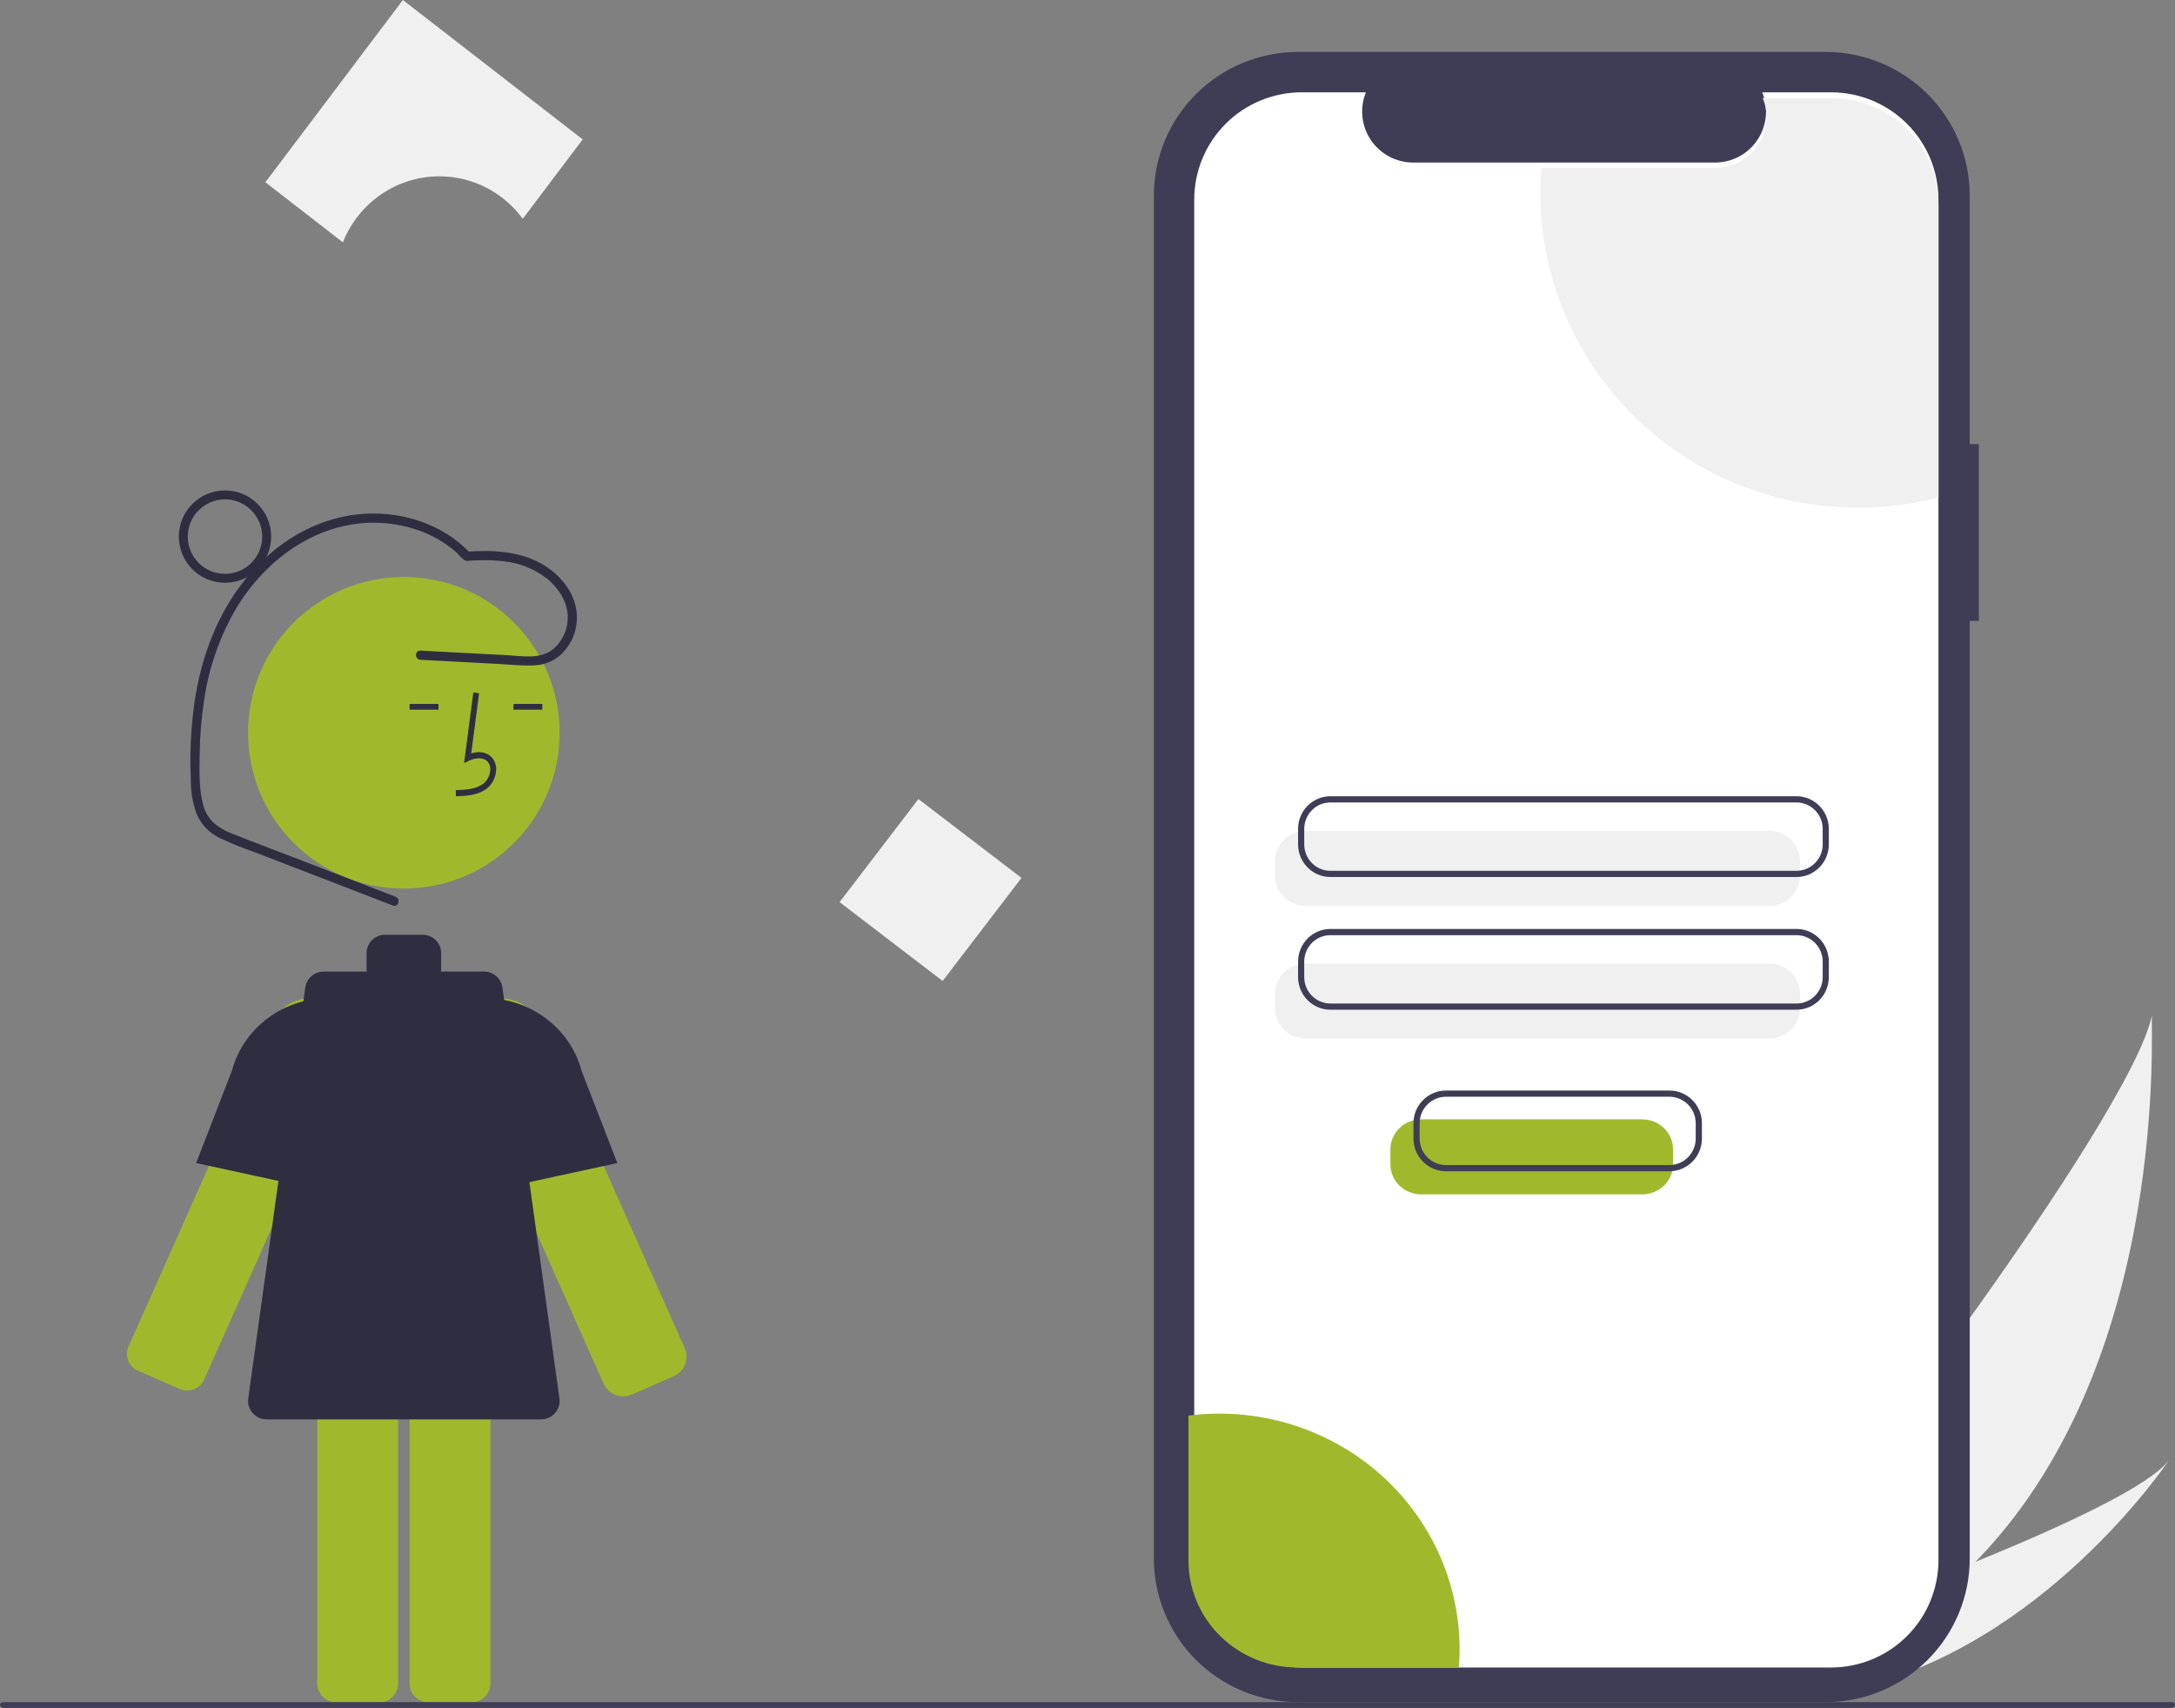 <?xml version="1.0" encoding="UTF-8"?>
<svg width="377px" height="296px" viewBox="0 0 377 296" version="1.1" xmlns="http://www.w3.org/2000/svg" xmlns:xlink="http://www.w3.org/1999/xlink">
    <rect x="0" y="0" width="377" height="296" fill="#808080" stroke="none"/>
    <title>undraw_mobile_login_re_9ntv</title>
    <g id="Page-1" stroke="none" stroke-width="1" fill="none" fill-rule="evenodd">
        <g id="Artboard" transform="translate(-785, -777)" fill-rule="nonzero">
            <g id="First-Row" transform="translate(248, 529)">
                <g id="Not-Registered-screen" transform="translate(530, 0)">
                    <g id="undraw_mobile_login_re_9ntv" transform="translate(7, 248)">
                        <path d="M343.208,269.861 C335.934,277.568 327.6,284.223 318.45,289.629 C318.24,289.756 318.027,289.876 317.813,290 L303,277.026 C303.156,276.883 303.328,276.722 303.513,276.546 C314.55,266.174 369.342,193.659 372.993,176 C372.741,177.471 376.288,235.164 343.208,269.861 Z" id="b10fb2cf-c586-4c5f-9fbf-e678f5ffa3db-41" fill="#F0F0F0"></path>
                        <path d="M320.891,292.816 C320.612,292.882 320.329,292.944 320.045,293 L309,283.285 C309.216,283.211 309.468,283.122 309.757,283.023 C314.496,281.356 328.61,276.322 342.656,270.588 C357.749,264.425 372.77,257.461 376,253 C375.307,254.036 353.961,285.467 320.891,292.816 Z" id="a32c10c7-75df-4179-a648-6a8d2a687209-42" fill="#F0F0F0"></path>
                        <path d="M343,76.964 L341.424,76.964 L341.424,33.915 C341.424,27.307 338.792,20.97 334.107,16.298 C329.421,11.625 323.066,9 316.44,9 L224.984,9 C218.358,9 212.003,11.625 207.318,16.298 C202.632,20.97 200,27.307 200,33.915 L200,270.085 C200,276.693 202.632,283.03 207.318,287.702 C212.003,292.375 218.358,295 224.984,295 L316.44,295 C323.066,295 329.421,292.375 334.106,287.702 C338.792,283.03 341.424,276.693 341.424,270.085 L341.424,107.607 L343,107.607 L343,76.964 Z" id="Path" fill="#3F3D56"></path>
                        <path d="M336,34.601 L336,270.399 C336,275.334 334.037,280.066 330.543,283.554 C327.049,287.043 322.31,289 317.37,289 L225.624,289 C220.684,289 215.947,287.041 212.454,283.552 C208.962,280.064 207,275.333 207,270.399 L207,34.601 C207,29.667 208.962,24.936 212.454,21.448 C215.947,17.959 220.684,16 225.624,16 L236.757,16 C235.648,18.726 235.968,21.824 237.612,24.265 C239.255,26.707 242.007,28.172 244.953,28.174 L297.26,28.174 C300.208,28.177 302.963,26.713 304.608,24.27 C306.253,21.827 306.571,18.725 305.456,16 L317.37,16 C322.31,16 327.049,17.957 330.543,21.446 C334.037,24.934 336,29.666 336,34.601 L336,34.601 Z" id="Path" fill="#FFFFFF"></path>
                        <path d="M306.69,157 L226.31,157 C223.379,156.997 221.003,154.668 221,151.795 L221,149.205 C221.003,146.332 223.379,144.003 226.31,144 L306.69,144 C309.621,144.003 311.997,146.332 312,149.205 L312,151.795 C311.997,154.668 309.621,156.997 306.69,157 Z" id="Path" fill="#F0F0F0"></path>
                        <path d="M306.69,180 L226.31,180 C223.379,179.997 221.003,177.668 221,174.795 L221,172.205 C221.003,169.332 223.379,167.003 226.31,167 L306.69,167 C309.621,167.003 311.997,169.332 312,172.205 L312,174.795 C311.997,177.668 309.621,179.997 306.69,180 L306.69,180 Z" id="Path" fill="#F0F0F0"></path>
                        <path d="M311.396,152 L230.604,152 C227.511,151.996 225.004,149.465 225,146.341 L225,143.659 C225.004,140.535 227.511,138.004 230.604,138 L311.396,138 C314.489,138.004 316.996,140.535 317,143.659 L317,146.341 C316.996,149.465 314.489,151.996 311.396,152 Z M230.604,139.078 C228.1,139.081 226.07,141.13 226.067,143.659 L226.067,146.341 C226.07,148.87 228.1,150.919 230.604,150.922 L311.396,150.922 C313.9,150.919 315.93,148.87 315.933,146.341 L315.933,143.659 C315.93,141.13 313.9,139.081 311.396,139.078 L230.604,139.078 Z" id="Shape" fill="#3F3D56"></path>
                        <path d="M311.396,175 L230.604,175 C227.511,174.996 225.004,172.465 225,169.341 L225,166.659 C225.004,163.535 227.511,161.004 230.604,161 L311.396,161 C314.489,161.004 316.996,163.535 317,166.659 L317,169.341 C316.996,172.465 314.489,174.996 311.396,175 L311.396,175 Z M230.604,162.078 C228.1,162.081 226.07,164.13 226.067,166.659 L226.067,169.341 C226.07,171.87 228.1,173.919 230.604,173.922 L311.396,173.922 C313.9,173.919 315.93,171.87 315.933,169.341 L315.933,166.659 C315.93,164.13 313.9,162.081 311.396,162.078 L230.604,162.078 Z" id="Shape" fill="#3F3D56"></path>
                        <path d="M336,35.418 L336,86.204 C319.51,90.507 301.94,86.982 288.433,76.66 C274.926,66.338 267.009,50.388 267,33.477 C267,31.987 267.06,30.513 267.181,29.055 L297.37,29.055 C300.309,29.058 303.057,27.608 304.697,25.189 C306.337,22.769 306.654,19.699 305.543,17 L317.423,17 C322.349,16.998 327.074,18.938 330.558,22.392 C334.043,25.846 336,30.532 336,35.418 L336,35.418 Z" id="Path" fill="#F0F0F0"></path>
                        <path d="M253,285.809 C253,286.886 252.959,287.95 252.871,289 L224.882,289 C219.874,289 215.071,287.048 211.53,283.573 C207.989,280.097 206,275.384 206,270.469 L206,245.341 C217.868,243.827 229.827,247.398 238.824,255.144 C247.821,262.891 252.986,274.063 253,285.809 L253,285.809 Z" id="Path" fill="#A0B92C"></path>
                        <path d="M31.15,240.729 C32.773,241.437 34.669,240.709 35.387,239.102 L60.39,182.966 C61.56,180.339 61.018,177.272 59.015,175.196 C57.013,173.119 53.945,172.442 51.243,173.48 L51.243,173.48 C49.716,174.058 48.438,175.142 47.627,176.548 C47.498,176.77 47.381,176.999 47.276,177.234 L22.274,233.37 C21.929,234.143 21.909,235.019 22.217,235.806 C22.525,236.593 23.137,237.227 23.917,237.568 L31.15,240.729 Z" id="Path" fill="#A0B92C"></path>
                        <path d="M59,207 L34,201.575 L40.188,185.59 C42.366,177.516 50.258,172.208 58.759,173.097 L59,173.123 L59,207 Z" id="Path" fill="#2F2E41"></path>
                        <path d="M108.041,242 C106.557,241.998 105.214,241.13 104.613,239.786 L79.655,183.701 C78.007,179.996 79.568,175.659 83.211,173.827 C86.853,171.994 91.304,173.304 93.348,176.811 L93.348,176.811 C93.486,177.049 93.611,177.295 93.723,177.547 L118.681,233.631 C119.515,235.506 118.658,237.697 116.767,238.524 L109.303,241.79 L109.299,241.782 C108.895,241.926 108.47,242 108.041,242 L108.041,242 Z" id="Path" fill="#A0B92C"></path>
                        <path d="M74.139,223 C72.406,223.002 71.002,224.433 71,226.2 L71,291.8 C71.002,293.567 72.406,294.998 74.139,295 L81.861,295 C83.594,294.998 84.998,293.567 85,291.8 L85,226.2 C84.998,224.433 83.594,223.002 81.861,223 L74.139,223 Z" id="Path" fill="#A0B92C"></path>
                        <path d="M58.139,223 C56.406,223.002 55.002,224.433 55,226.2 L55,291.8 C55.002,293.567 56.406,294.998 58.139,295 L65.861,295 C67.594,294.998 68.998,293.567 69,291.8 L69,226.2 C68.998,224.433 67.594,223.002 65.861,223 L58.139,223 Z" id="Path" fill="#A0B92C"></path>
                        <circle id="Oval" fill="#A0B92C" cx="70" cy="127" r="27"></circle>
                        <path d="M79.028,138 C80.698,137.951 82.776,137.891 84.377,136.667 C85.342,135.899 85.934,134.723 85.994,133.456 C86.052,132.554 85.705,131.675 85.054,131.081 C84.218,130.341 82.997,130.167 81.681,130.572 L83.044,120.144 L82.043,120 L80.44,132.26 L81.276,131.859 C82.245,131.394 83.575,131.157 84.402,131.888 C84.813,132.275 85.029,132.842 84.984,133.419 C84.934,134.362 84.495,135.236 83.781,135.813 C82.535,136.765 80.879,136.888 79,136.943 L79.028,138 Z" id="Path" fill="#2F2E41"></path>
                        <rect id="Rectangle" fill="#2F2E41" x="89" y="122" width="5" height="1"></rect>
                        <rect id="Rectangle" fill="#2F2E41" x="71" y="122" width="5" height="1"></rect>
                        <path d="M96.97,242.377 L87.082,171.137 C86.863,169.557 85.495,168.38 83.88,168.38 L76.416,168.38 C76.447,168.204 76.463,168.026 76.464,167.848 L76.464,165.19 C76.464,163.428 75.017,162 73.232,162 L66.768,162 C64.983,162 63.536,163.428 63.536,165.19 L63.536,167.848 C63.537,168.026 63.553,168.204 63.584,168.38 L56.12,168.38 C54.505,168.38 53.137,169.557 52.918,171.137 L43.03,242.377 C42.903,243.29 43.183,244.213 43.796,244.907 C44.41,245.601 45.298,246 46.232,246 L93.768,246 C94.702,246 95.59,245.601 96.203,244.907 C96.817,244.213 97.097,243.29 96.97,242.377 L96.97,242.377 Z" id="Path" fill="#2F2E41"></path>
                        <path d="M82,207 L82,173.123 L82.241,173.097 C90.753,172.208 98.652,177.531 100.821,185.617 L107,201.575 L82,207 Z" id="Path" fill="#2F2E41"></path>
                        <path d="M68.537,155.406 L49.689,148.134 C46.607,146.944 43.508,145.791 40.442,144.561 C39.129,144.106 37.92,143.398 36.883,142.476 C35.981,141.526 35.366,140.343 35.109,139.062 C34.455,136.315 34.573,133.312 34.62,130.509 C34.656,127.443 34.91,124.383 35.38,121.352 C36.203,115.656 38.135,110.175 41.07,105.215 C46.356,96.593 55.462,90.107 65.938,90.624 C70.787,90.864 75.665,92.594 79.268,95.89 C79.644,96.337 80.066,96.743 80.526,97.103 C80.847,97.222 81.195,97.245 81.529,97.17 C81.968,97.141 82.408,97.12 82.849,97.105 C84.377,97.041 85.908,97.105 87.425,97.296 C90.191,97.593 92.812,98.675 94.975,100.413 C96.776,101.952 98.241,104.126 98.392,106.542 C98.539,108.79 97.628,110.978 95.926,112.465 C93.678,114.349 90.469,113.686 87.772,113.544 L77.891,113.024 L72.885,112.76 C71.854,112.706 71.857,114.3 72.885,114.354 L86.191,115.055 C88.33,115.167 90.533,115.443 92.674,115.316 C94.318,115.242 95.888,114.614 97.126,113.535 C99.426,111.435 100.447,108.289 99.817,105.249 C99.131,101.989 96.69,99.292 93.829,97.687 C89.936,95.504 85.287,95.295 80.931,95.618 L81.498,95.851 C76.57,90.594 69.023,88.374 61.937,89.151 C54.455,89.971 47.801,94.12 43.021,99.794 C37.69,106.12 34.785,114.008 33.656,122.118 C33.068,126.498 32.875,130.92 33.078,135.334 C33.07,137.28 33.405,139.213 34.068,141.044 C34.824,142.826 36.192,144.284 37.928,145.158 C39.918,146.114 41.964,146.949 44.055,147.661 L50.999,150.34 L64.639,155.603 L68.111,156.943 C69.073,157.314 69.49,155.774 68.537,155.406 Z" id="Path" fill="#2F2E41"></path>
                        <path d="M39,101 C34.582,101 31,97.418 31,93 C31,88.582 34.582,85 39,85 C43.418,85 47,88.582 47,93 C46.995,97.416 43.416,100.995 39,101 Z M39,86.548 C35.437,86.548 32.548,89.437 32.548,93 C32.548,96.563 35.437,99.452 39,99.452 C42.563,99.452 45.452,96.563 45.452,93 C45.448,89.439 42.561,86.552 39,86.548 Z" id="Shape" fill="#2F2E41"></path>
                        <polygon id="Rectangle" fill="#F0F0F0" transform="translate(161.292, 154.252) rotate(37.41) translate(-161.292, -154.252) " points="150.047 143.006 172.538 143.006 172.538 165.497 150.047 165.497"></polygon>
                        <path d="M76.151,30.56 C81.85,30.556 87.215,33.287 90.613,37.924 L101,24.159 L69.835,0 L46,31.588 L59.432,42 C62.182,35.088 68.798,30.561 76.151,30.56 L76.151,30.56 Z" id="Path" fill="#F0F0F0"></path>
                        <path d="M376.468,296 L0.532,296 C0.238,296 0,295.776 0,295.5 C0,295.224 0.238,295 0.532,295 L376.468,295 C376.762,295 377,295.224 377,295.5 C377,295.776 376.762,296 376.468,296 Z" id="Path" fill="#3F3D56"></path>
                        <path d="M284.666,207 L246.334,207 C243.39,206.997 241.003,204.668 241,201.795 L241,199.205 C241.003,196.332 243.39,194.003 246.334,194 L284.666,194 C287.61,194.003 289.997,196.332 290,199.205 L290,201.795 C289.997,204.668 287.61,206.997 284.666,207 L284.666,207 Z" id="Path" fill="#A0B92C"></path>
                        <path d="M289.346,203 L250.654,203 C247.533,202.996 245.004,200.465 245,197.341 L245,194.659 C245.004,191.535 247.533,189.004 250.654,189 L289.346,189 C292.467,189.004 294.996,191.535 295,194.659 L295,197.341 C294.996,200.465 292.467,202.996 289.346,203 Z M250.654,190.078 C248.127,190.081 246.08,192.13 246.077,194.659 L246.077,197.341 C246.08,199.87 248.127,201.919 250.654,201.922 L289.346,201.922 C291.873,201.919 293.92,199.87 293.923,197.341 L293.923,194.659 C293.92,192.13 291.873,190.081 289.346,190.078 L250.654,190.078 Z" id="Shape" fill="#3F3D56"></path>
                    </g>
                </g>
            </g>
        </g>
    </g>
</svg>